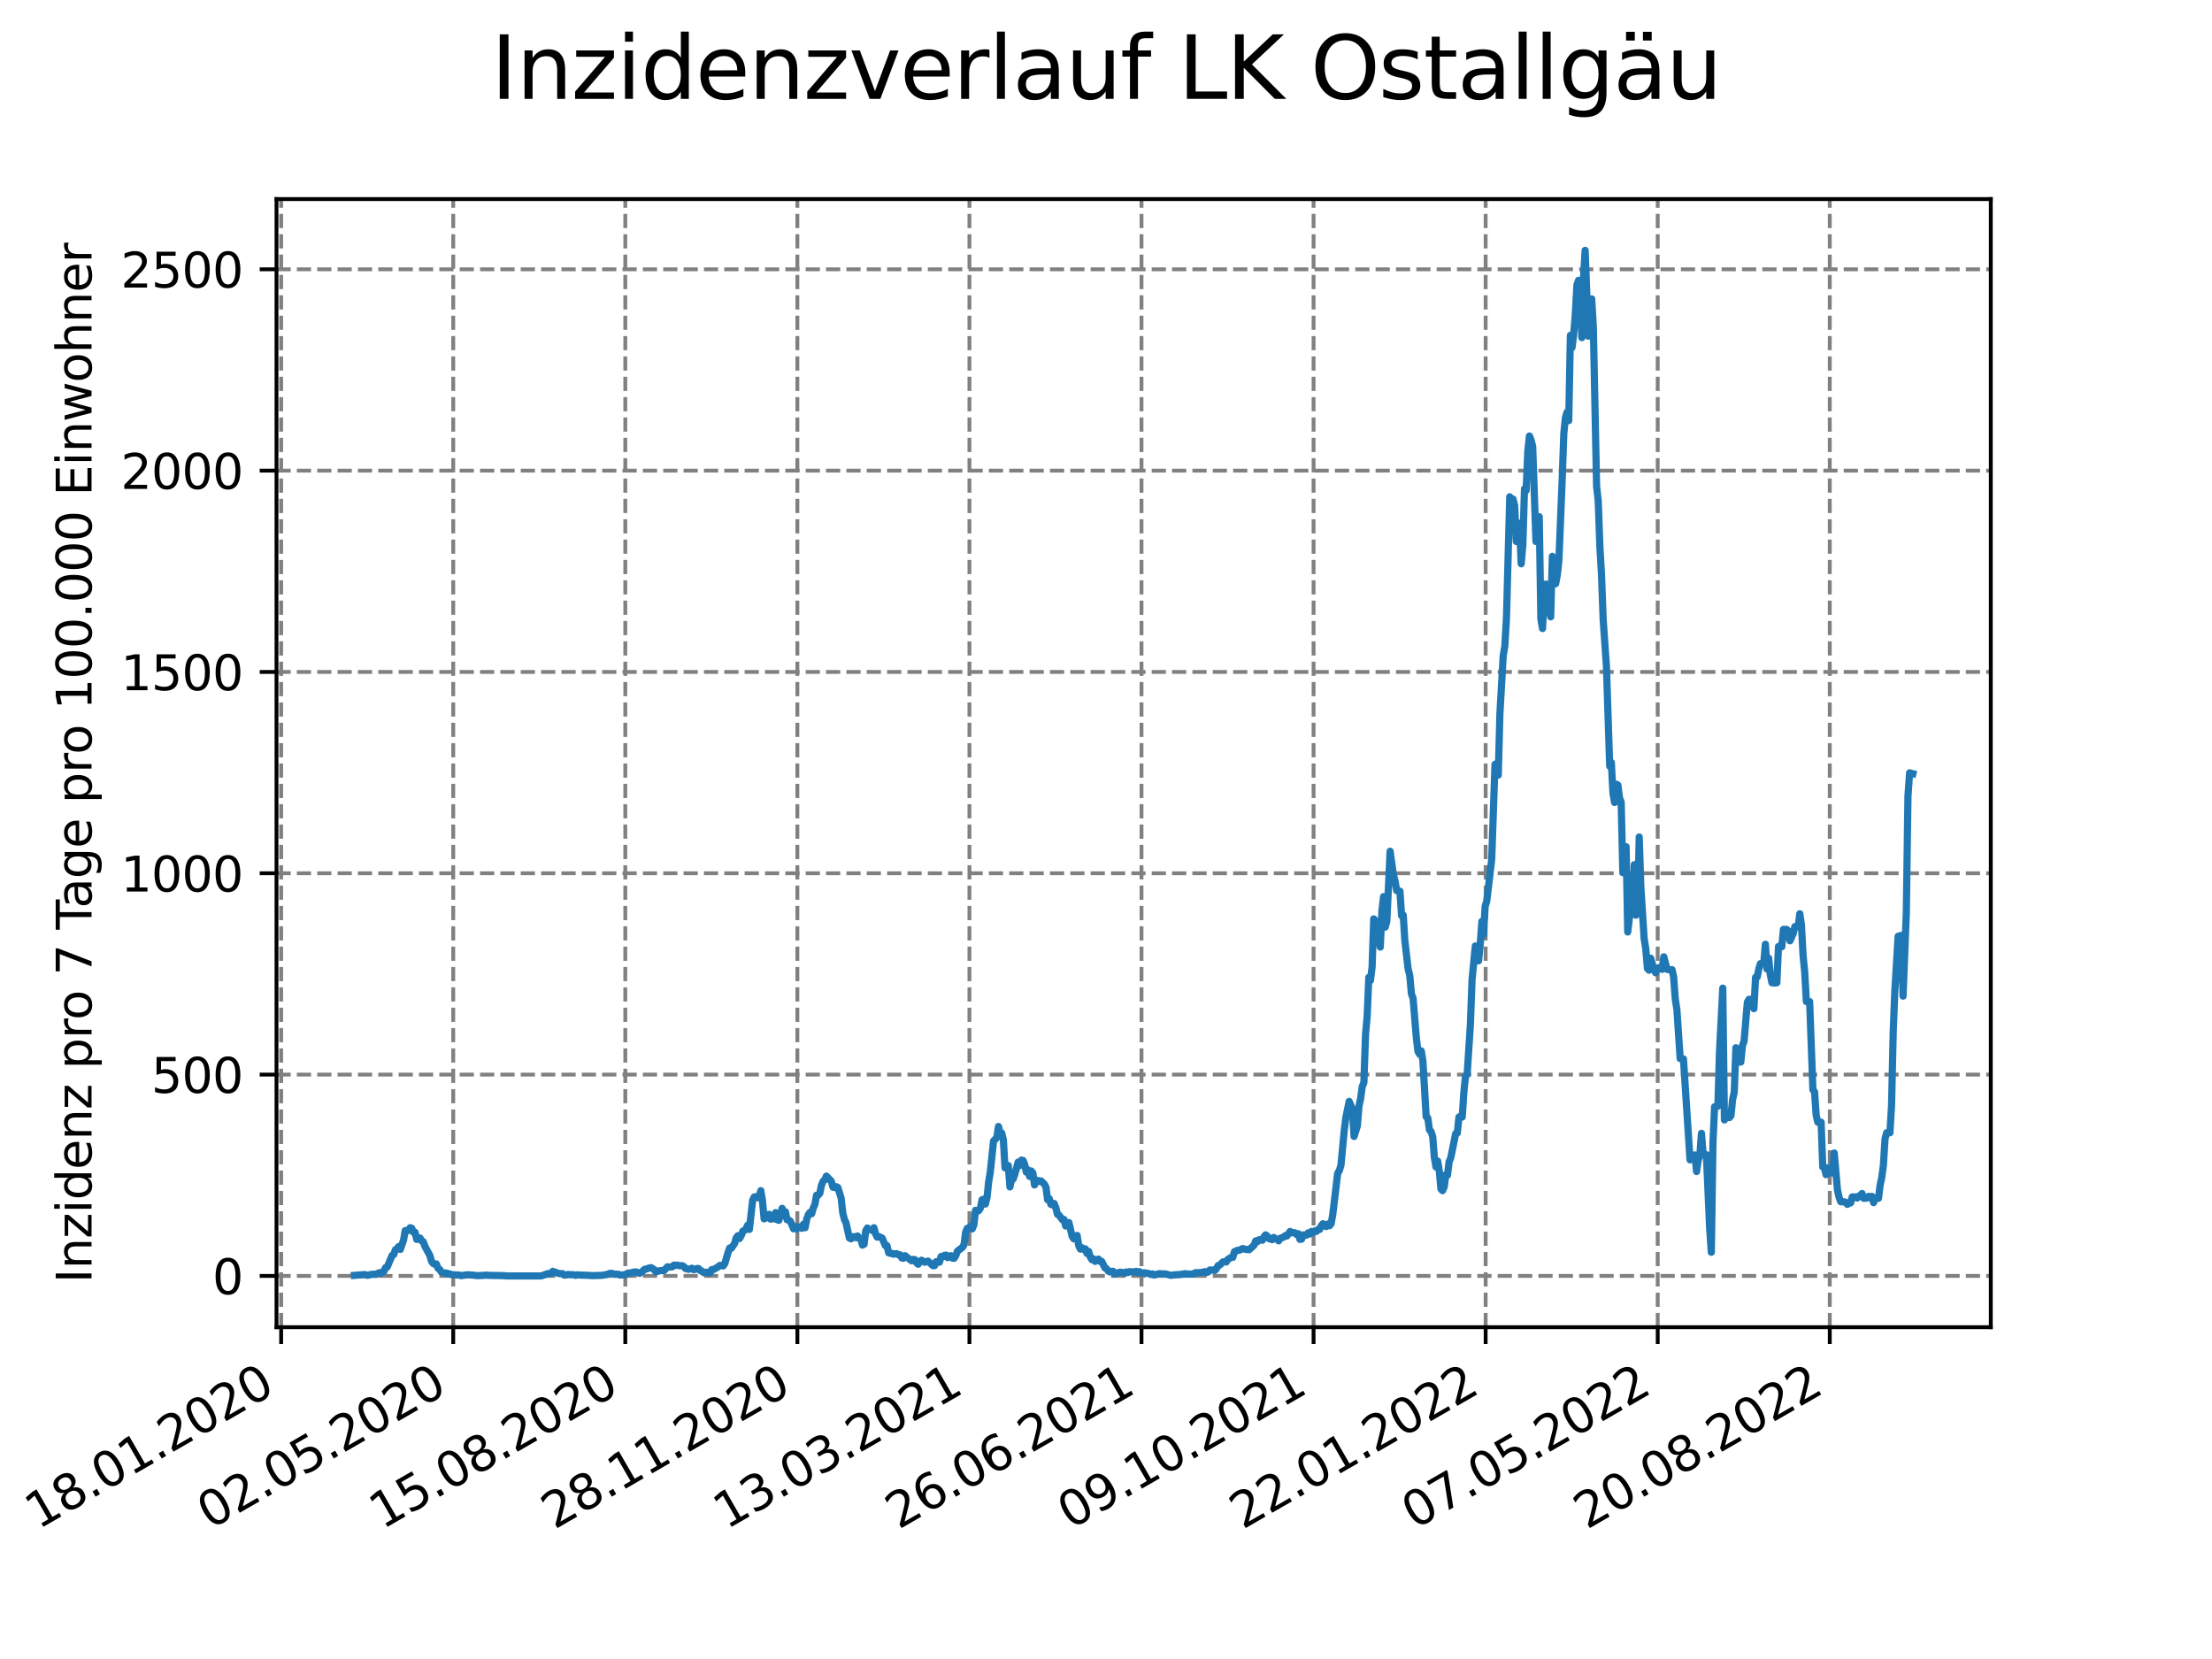 <?xml version="1.0" encoding="utf-8" standalone="no"?>
<!DOCTYPE svg PUBLIC "-//W3C//DTD SVG 1.1//EN"
  "http://www.w3.org/Graphics/SVG/1.1/DTD/svg11.dtd">
<svg xmlns:xlink="http://www.w3.org/1999/xlink" width="460.8pt" height="345.6pt" viewBox="0 0 460.8 345.6" xmlns="http://www.w3.org/2000/svg" version="1.1">
 <defs>
  <style type="text/css">*{stroke-linejoin: round; stroke-linecap: butt}</style>
 </defs>
 <g id="figure_1">
  <g id="patch_1">
   <path d="M 0 345.6 
L 460.8 345.6 
L 460.8 0 
L 0 0 
z
" style="fill: #ffffff"/>
  </g>
  <g id="axes_1">
   <g id="patch_2">
    <path d="M 57.6 276.48 
L 414.72 276.48 
L 414.72 41.472 
L 57.6 41.472 
z
" style="fill: #ffffff"/>
   </g>
   <g id="matplotlib.axis_1">
    <g id="xtick_1">
     <g id="line2d_1">
      <path d="M 58.57 276.48 
L 58.57 41.472 
" clip-path="url(#p68aea7d9c0)" style="fill: none; stroke-dasharray: 2.96,1.28; stroke-dashoffset: 0; stroke: #808080; stroke-width: 0.8"/>
     </g>
     <g id="line2d_2">
      <defs>
       <path id="ma8d4970896" d="M 0 0 
L 0 3.5 
" style="stroke: #000000; stroke-width: 0.8"/>
      </defs>
      <g>
       <use xlink:href="#ma8d4970896" x="58.57" y="276.48" style="stroke: #000000; stroke-width: 0.8"/>
      </g>
     </g>
     <g id="text_1">
      <!-- 18.01.2020 -->
      <g transform="translate(7.945 318.689) rotate(-30) scale(0.1 -0.1)">
       <defs>
        <path id="DejaVuSans-31" d="M 794 531 
L 1825 531 
L 1825 4091 
L 703 3866 
L 703 4441 
L 1819 4666 
L 2450 4666 
L 2450 531 
L 3481 531 
L 3481 0 
L 794 0 
L 794 531 
z
" transform="scale(0.016)"/>
        <path id="DejaVuSans-38" d="M 2034 2216 
Q 1584 2216 1326 1975 
Q 1069 1734 1069 1313 
Q 1069 891 1326 650 
Q 1584 409 2034 409 
Q 2484 409 2743 651 
Q 3003 894 3003 1313 
Q 3003 1734 2745 1975 
Q 2488 2216 2034 2216 
z
M 1403 2484 
Q 997 2584 770 2862 
Q 544 3141 544 3541 
Q 544 4100 942 4425 
Q 1341 4750 2034 4750 
Q 2731 4750 3128 4425 
Q 3525 4100 3525 3541 
Q 3525 3141 3298 2862 
Q 3072 2584 2669 2484 
Q 3125 2378 3379 2068 
Q 3634 1759 3634 1313 
Q 3634 634 3220 271 
Q 2806 -91 2034 -91 
Q 1263 -91 848 271 
Q 434 634 434 1313 
Q 434 1759 690 2068 
Q 947 2378 1403 2484 
z
M 1172 3481 
Q 1172 3119 1398 2916 
Q 1625 2713 2034 2713 
Q 2441 2713 2670 2916 
Q 2900 3119 2900 3481 
Q 2900 3844 2670 4047 
Q 2441 4250 2034 4250 
Q 1625 4250 1398 4047 
Q 1172 3844 1172 3481 
z
" transform="scale(0.016)"/>
        <path id="DejaVuSans-2e" d="M 684 794 
L 1344 794 
L 1344 0 
L 684 0 
L 684 794 
z
" transform="scale(0.016)"/>
        <path id="DejaVuSans-30" d="M 2034 4250 
Q 1547 4250 1301 3770 
Q 1056 3291 1056 2328 
Q 1056 1369 1301 889 
Q 1547 409 2034 409 
Q 2525 409 2770 889 
Q 3016 1369 3016 2328 
Q 3016 3291 2770 3770 
Q 2525 4250 2034 4250 
z
M 2034 4750 
Q 2819 4750 3233 4129 
Q 3647 3509 3647 2328 
Q 3647 1150 3233 529 
Q 2819 -91 2034 -91 
Q 1250 -91 836 529 
Q 422 1150 422 2328 
Q 422 3509 836 4129 
Q 1250 4750 2034 4750 
z
" transform="scale(0.016)"/>
        <path id="DejaVuSans-32" d="M 1228 531 
L 3431 531 
L 3431 0 
L 469 0 
L 469 531 
Q 828 903 1448 1529 
Q 2069 2156 2228 2338 
Q 2531 2678 2651 2914 
Q 2772 3150 2772 3378 
Q 2772 3750 2511 3984 
Q 2250 4219 1831 4219 
Q 1534 4219 1204 4116 
Q 875 4013 500 3803 
L 500 4441 
Q 881 4594 1212 4672 
Q 1544 4750 1819 4750 
Q 2544 4750 2975 4387 
Q 3406 4025 3406 3419 
Q 3406 3131 3298 2873 
Q 3191 2616 2906 2266 
Q 2828 2175 2409 1742 
Q 1991 1309 1228 531 
z
" transform="scale(0.016)"/>
       </defs>
       <use xlink:href="#DejaVuSans-31"/>
       <use xlink:href="#DejaVuSans-38" x="63.623"/>
       <use xlink:href="#DejaVuSans-2e" x="127.246"/>
       <use xlink:href="#DejaVuSans-30" x="159.033"/>
       <use xlink:href="#DejaVuSans-31" x="222.656"/>
       <use xlink:href="#DejaVuSans-2e" x="286.279"/>
       <use xlink:href="#DejaVuSans-32" x="318.066"/>
       <use xlink:href="#DejaVuSans-30" x="381.689"/>
       <use xlink:href="#DejaVuSans-32" x="445.312"/>
       <use xlink:href="#DejaVuSans-30" x="508.936"/>
      </g>
     </g>
    </g>
    <g id="xtick_2">
     <g id="line2d_3">
      <path d="M 94.415 276.48 
L 94.415 41.472 
" clip-path="url(#p68aea7d9c0)" style="fill: none; stroke-dasharray: 2.96,1.28; stroke-dashoffset: 0; stroke: #808080; stroke-width: 0.8"/>
     </g>
     <g id="line2d_4">
      <g>
       <use xlink:href="#ma8d4970896" x="94.415" y="276.48" style="stroke: #000000; stroke-width: 0.8"/>
      </g>
     </g>
     <g id="text_2">
      <!-- 02.05.2020 -->
      <g transform="translate(43.79 318.689) rotate(-30) scale(0.1 -0.1)">
       <defs>
        <path id="DejaVuSans-35" d="M 691 4666 
L 3169 4666 
L 3169 4134 
L 1269 4134 
L 1269 2991 
Q 1406 3038 1543 3061 
Q 1681 3084 1819 3084 
Q 2600 3084 3056 2656 
Q 3513 2228 3513 1497 
Q 3513 744 3044 326 
Q 2575 -91 1722 -91 
Q 1428 -91 1123 -41 
Q 819 9 494 109 
L 494 744 
Q 775 591 1075 516 
Q 1375 441 1709 441 
Q 2250 441 2565 725 
Q 2881 1009 2881 1497 
Q 2881 1984 2565 2268 
Q 2250 2553 1709 2553 
Q 1456 2553 1204 2497 
Q 953 2441 691 2322 
L 691 4666 
z
" transform="scale(0.016)"/>
       </defs>
       <use xlink:href="#DejaVuSans-30"/>
       <use xlink:href="#DejaVuSans-32" x="63.623"/>
       <use xlink:href="#DejaVuSans-2e" x="127.246"/>
       <use xlink:href="#DejaVuSans-30" x="159.033"/>
       <use xlink:href="#DejaVuSans-35" x="222.656"/>
       <use xlink:href="#DejaVuSans-2e" x="286.279"/>
       <use xlink:href="#DejaVuSans-32" x="318.066"/>
       <use xlink:href="#DejaVuSans-30" x="381.689"/>
       <use xlink:href="#DejaVuSans-32" x="445.312"/>
       <use xlink:href="#DejaVuSans-30" x="508.936"/>
      </g>
     </g>
    </g>
    <g id="xtick_3">
     <g id="line2d_5">
      <path d="M 130.26 276.48 
L 130.26 41.472 
" clip-path="url(#p68aea7d9c0)" style="fill: none; stroke-dasharray: 2.96,1.28; stroke-dashoffset: 0; stroke: #808080; stroke-width: 0.8"/>
     </g>
     <g id="line2d_6">
      <g>
       <use xlink:href="#ma8d4970896" x="130.26" y="276.48" style="stroke: #000000; stroke-width: 0.8"/>
      </g>
     </g>
     <g id="text_3">
      <!-- 15.08.2020 -->
      <g transform="translate(79.635 318.689) rotate(-30) scale(0.1 -0.1)">
       <use xlink:href="#DejaVuSans-31"/>
       <use xlink:href="#DejaVuSans-35" x="63.623"/>
       <use xlink:href="#DejaVuSans-2e" x="127.246"/>
       <use xlink:href="#DejaVuSans-30" x="159.033"/>
       <use xlink:href="#DejaVuSans-38" x="222.656"/>
       <use xlink:href="#DejaVuSans-2e" x="286.279"/>
       <use xlink:href="#DejaVuSans-32" x="318.066"/>
       <use xlink:href="#DejaVuSans-30" x="381.689"/>
       <use xlink:href="#DejaVuSans-32" x="445.312"/>
       <use xlink:href="#DejaVuSans-30" x="508.936"/>
      </g>
     </g>
    </g>
    <g id="xtick_4">
     <g id="line2d_7">
      <path d="M 166.106 276.48 
L 166.106 41.472 
" clip-path="url(#p68aea7d9c0)" style="fill: none; stroke-dasharray: 2.96,1.28; stroke-dashoffset: 0; stroke: #808080; stroke-width: 0.8"/>
     </g>
     <g id="line2d_8">
      <g>
       <use xlink:href="#ma8d4970896" x="166.106" y="276.48" style="stroke: #000000; stroke-width: 0.8"/>
      </g>
     </g>
     <g id="text_4">
      <!-- 28.11.2020 -->
      <g transform="translate(115.48 318.689) rotate(-30) scale(0.1 -0.1)">
       <use xlink:href="#DejaVuSans-32"/>
       <use xlink:href="#DejaVuSans-38" x="63.623"/>
       <use xlink:href="#DejaVuSans-2e" x="127.246"/>
       <use xlink:href="#DejaVuSans-31" x="159.033"/>
       <use xlink:href="#DejaVuSans-31" x="222.656"/>
       <use xlink:href="#DejaVuSans-2e" x="286.279"/>
       <use xlink:href="#DejaVuSans-32" x="318.066"/>
       <use xlink:href="#DejaVuSans-30" x="381.689"/>
       <use xlink:href="#DejaVuSans-32" x="445.312"/>
       <use xlink:href="#DejaVuSans-30" x="508.936"/>
      </g>
     </g>
    </g>
    <g id="xtick_5">
     <g id="line2d_9">
      <path d="M 201.951 276.48 
L 201.951 41.472 
" clip-path="url(#p68aea7d9c0)" style="fill: none; stroke-dasharray: 2.96,1.28; stroke-dashoffset: 0; stroke: #808080; stroke-width: 0.8"/>
     </g>
     <g id="line2d_10">
      <g>
       <use xlink:href="#ma8d4970896" x="201.951" y="276.48" style="stroke: #000000; stroke-width: 0.8"/>
      </g>
     </g>
     <g id="text_5">
      <!-- 13.03.2021 -->
      <g transform="translate(151.325 318.689) rotate(-30) scale(0.1 -0.1)">
       <defs>
        <path id="DejaVuSans-33" d="M 2597 2516 
Q 3050 2419 3304 2112 
Q 3559 1806 3559 1356 
Q 3559 666 3084 287 
Q 2609 -91 1734 -91 
Q 1441 -91 1130 -33 
Q 819 25 488 141 
L 488 750 
Q 750 597 1062 519 
Q 1375 441 1716 441 
Q 2309 441 2620 675 
Q 2931 909 2931 1356 
Q 2931 1769 2642 2001 
Q 2353 2234 1838 2234 
L 1294 2234 
L 1294 2753 
L 1863 2753 
Q 2328 2753 2575 2939 
Q 2822 3125 2822 3475 
Q 2822 3834 2567 4026 
Q 2313 4219 1838 4219 
Q 1578 4219 1281 4162 
Q 984 4106 628 3988 
L 628 4550 
Q 988 4650 1302 4700 
Q 1616 4750 1894 4750 
Q 2613 4750 3031 4423 
Q 3450 4097 3450 3541 
Q 3450 3153 3228 2886 
Q 3006 2619 2597 2516 
z
" transform="scale(0.016)"/>
       </defs>
       <use xlink:href="#DejaVuSans-31"/>
       <use xlink:href="#DejaVuSans-33" x="63.623"/>
       <use xlink:href="#DejaVuSans-2e" x="127.246"/>
       <use xlink:href="#DejaVuSans-30" x="159.033"/>
       <use xlink:href="#DejaVuSans-33" x="222.656"/>
       <use xlink:href="#DejaVuSans-2e" x="286.279"/>
       <use xlink:href="#DejaVuSans-32" x="318.066"/>
       <use xlink:href="#DejaVuSans-30" x="381.689"/>
       <use xlink:href="#DejaVuSans-32" x="445.312"/>
       <use xlink:href="#DejaVuSans-31" x="508.936"/>
      </g>
     </g>
    </g>
    <g id="xtick_6">
     <g id="line2d_11">
      <path d="M 237.796 276.48 
L 237.796 41.472 
" clip-path="url(#p68aea7d9c0)" style="fill: none; stroke-dasharray: 2.96,1.28; stroke-dashoffset: 0; stroke: #808080; stroke-width: 0.8"/>
     </g>
     <g id="line2d_12">
      <g>
       <use xlink:href="#ma8d4970896" x="237.796" y="276.48" style="stroke: #000000; stroke-width: 0.8"/>
      </g>
     </g>
     <g id="text_6">
      <!-- 26.06.2021 -->
      <g transform="translate(187.171 318.689) rotate(-30) scale(0.1 -0.1)">
       <defs>
        <path id="DejaVuSans-36" d="M 2113 2584 
Q 1688 2584 1439 2293 
Q 1191 2003 1191 1497 
Q 1191 994 1439 701 
Q 1688 409 2113 409 
Q 2538 409 2786 701 
Q 3034 994 3034 1497 
Q 3034 2003 2786 2293 
Q 2538 2584 2113 2584 
z
M 3366 4563 
L 3366 3988 
Q 3128 4100 2886 4159 
Q 2644 4219 2406 4219 
Q 1781 4219 1451 3797 
Q 1122 3375 1075 2522 
Q 1259 2794 1537 2939 
Q 1816 3084 2150 3084 
Q 2853 3084 3261 2657 
Q 3669 2231 3669 1497 
Q 3669 778 3244 343 
Q 2819 -91 2113 -91 
Q 1303 -91 875 529 
Q 447 1150 447 2328 
Q 447 3434 972 4092 
Q 1497 4750 2381 4750 
Q 2619 4750 2861 4703 
Q 3103 4656 3366 4563 
z
" transform="scale(0.016)"/>
       </defs>
       <use xlink:href="#DejaVuSans-32"/>
       <use xlink:href="#DejaVuSans-36" x="63.623"/>
       <use xlink:href="#DejaVuSans-2e" x="127.246"/>
       <use xlink:href="#DejaVuSans-30" x="159.033"/>
       <use xlink:href="#DejaVuSans-36" x="222.656"/>
       <use xlink:href="#DejaVuSans-2e" x="286.279"/>
       <use xlink:href="#DejaVuSans-32" x="318.066"/>
       <use xlink:href="#DejaVuSans-30" x="381.689"/>
       <use xlink:href="#DejaVuSans-32" x="445.312"/>
       <use xlink:href="#DejaVuSans-31" x="508.936"/>
      </g>
     </g>
    </g>
    <g id="xtick_7">
     <g id="line2d_13">
      <path d="M 273.641 276.48 
L 273.641 41.472 
" clip-path="url(#p68aea7d9c0)" style="fill: none; stroke-dasharray: 2.96,1.28; stroke-dashoffset: 0; stroke: #808080; stroke-width: 0.8"/>
     </g>
     <g id="line2d_14">
      <g>
       <use xlink:href="#ma8d4970896" x="273.641" y="276.48" style="stroke: #000000; stroke-width: 0.8"/>
      </g>
     </g>
     <g id="text_7">
      <!-- 09.10.2021 -->
      <g transform="translate(223.016 318.689) rotate(-30) scale(0.1 -0.1)">
       <defs>
        <path id="DejaVuSans-39" d="M 703 97 
L 703 672 
Q 941 559 1184 500 
Q 1428 441 1663 441 
Q 2288 441 2617 861 
Q 2947 1281 2994 2138 
Q 2813 1869 2534 1725 
Q 2256 1581 1919 1581 
Q 1219 1581 811 2004 
Q 403 2428 403 3163 
Q 403 3881 828 4315 
Q 1253 4750 1959 4750 
Q 2769 4750 3195 4129 
Q 3622 3509 3622 2328 
Q 3622 1225 3098 567 
Q 2575 -91 1691 -91 
Q 1453 -91 1209 -44 
Q 966 3 703 97 
z
M 1959 2075 
Q 2384 2075 2632 2365 
Q 2881 2656 2881 3163 
Q 2881 3666 2632 3958 
Q 2384 4250 1959 4250 
Q 1534 4250 1286 3958 
Q 1038 3666 1038 3163 
Q 1038 2656 1286 2365 
Q 1534 2075 1959 2075 
z
" transform="scale(0.016)"/>
       </defs>
       <use xlink:href="#DejaVuSans-30"/>
       <use xlink:href="#DejaVuSans-39" x="63.623"/>
       <use xlink:href="#DejaVuSans-2e" x="127.246"/>
       <use xlink:href="#DejaVuSans-31" x="159.033"/>
       <use xlink:href="#DejaVuSans-30" x="222.656"/>
       <use xlink:href="#DejaVuSans-2e" x="286.279"/>
       <use xlink:href="#DejaVuSans-32" x="318.066"/>
       <use xlink:href="#DejaVuSans-30" x="381.689"/>
       <use xlink:href="#DejaVuSans-32" x="445.312"/>
       <use xlink:href="#DejaVuSans-31" x="508.936"/>
      </g>
     </g>
    </g>
    <g id="xtick_8">
     <g id="line2d_15">
      <path d="M 309.486 276.48 
L 309.486 41.472 
" clip-path="url(#p68aea7d9c0)" style="fill: none; stroke-dasharray: 2.96,1.28; stroke-dashoffset: 0; stroke: #808080; stroke-width: 0.8"/>
     </g>
     <g id="line2d_16">
      <g>
       <use xlink:href="#ma8d4970896" x="309.486" y="276.48" style="stroke: #000000; stroke-width: 0.8"/>
      </g>
     </g>
     <g id="text_8">
      <!-- 22.01.2022 -->
      <g transform="translate(258.861 318.689) rotate(-30) scale(0.1 -0.1)">
       <use xlink:href="#DejaVuSans-32"/>
       <use xlink:href="#DejaVuSans-32" x="63.623"/>
       <use xlink:href="#DejaVuSans-2e" x="127.246"/>
       <use xlink:href="#DejaVuSans-30" x="159.033"/>
       <use xlink:href="#DejaVuSans-31" x="222.656"/>
       <use xlink:href="#DejaVuSans-2e" x="286.279"/>
       <use xlink:href="#DejaVuSans-32" x="318.066"/>
       <use xlink:href="#DejaVuSans-30" x="381.689"/>
       <use xlink:href="#DejaVuSans-32" x="445.312"/>
       <use xlink:href="#DejaVuSans-32" x="508.936"/>
      </g>
     </g>
    </g>
    <g id="xtick_9">
     <g id="line2d_17">
      <path d="M 345.331 276.48 
L 345.331 41.472 
" clip-path="url(#p68aea7d9c0)" style="fill: none; stroke-dasharray: 2.96,1.28; stroke-dashoffset: 0; stroke: #808080; stroke-width: 0.8"/>
     </g>
     <g id="line2d_18">
      <g>
       <use xlink:href="#ma8d4970896" x="345.331" y="276.48" style="stroke: #000000; stroke-width: 0.8"/>
      </g>
     </g>
     <g id="text_9">
      <!-- 07.05.2022 -->
      <g transform="translate(294.706 318.689) rotate(-30) scale(0.1 -0.1)">
       <defs>
        <path id="DejaVuSans-37" d="M 525 4666 
L 3525 4666 
L 3525 4397 
L 1831 0 
L 1172 0 
L 2766 4134 
L 525 4134 
L 525 4666 
z
" transform="scale(0.016)"/>
       </defs>
       <use xlink:href="#DejaVuSans-30"/>
       <use xlink:href="#DejaVuSans-37" x="63.623"/>
       <use xlink:href="#DejaVuSans-2e" x="127.246"/>
       <use xlink:href="#DejaVuSans-30" x="159.033"/>
       <use xlink:href="#DejaVuSans-35" x="222.656"/>
       <use xlink:href="#DejaVuSans-2e" x="286.279"/>
       <use xlink:href="#DejaVuSans-32" x="318.066"/>
       <use xlink:href="#DejaVuSans-30" x="381.689"/>
       <use xlink:href="#DejaVuSans-32" x="445.312"/>
       <use xlink:href="#DejaVuSans-32" x="508.936"/>
      </g>
     </g>
    </g>
    <g id="xtick_10">
     <g id="line2d_19">
      <path d="M 381.176 276.48 
L 381.176 41.472 
" clip-path="url(#p68aea7d9c0)" style="fill: none; stroke-dasharray: 2.96,1.28; stroke-dashoffset: 0; stroke: #808080; stroke-width: 0.8"/>
     </g>
     <g id="line2d_20">
      <g>
       <use xlink:href="#ma8d4970896" x="381.176" y="276.48" style="stroke: #000000; stroke-width: 0.8"/>
      </g>
     </g>
     <g id="text_10">
      <!-- 20.08.2022 -->
      <g transform="translate(330.551 318.689) rotate(-30) scale(0.1 -0.1)">
       <use xlink:href="#DejaVuSans-32"/>
       <use xlink:href="#DejaVuSans-30" x="63.623"/>
       <use xlink:href="#DejaVuSans-2e" x="127.246"/>
       <use xlink:href="#DejaVuSans-30" x="159.033"/>
       <use xlink:href="#DejaVuSans-38" x="222.656"/>
       <use xlink:href="#DejaVuSans-2e" x="286.279"/>
       <use xlink:href="#DejaVuSans-32" x="318.066"/>
       <use xlink:href="#DejaVuSans-30" x="381.689"/>
       <use xlink:href="#DejaVuSans-32" x="445.312"/>
       <use xlink:href="#DejaVuSans-32" x="508.936"/>
      </g>
     </g>
    </g>
   </g>
   <g id="matplotlib.axis_2">
    <g id="ytick_1">
     <g id="line2d_21">
      <path d="M 57.6 265.798 
L 414.72 265.798 
" clip-path="url(#p68aea7d9c0)" style="fill: none; stroke-dasharray: 2.96,1.28; stroke-dashoffset: 0; stroke: #808080; stroke-width: 0.8"/>
     </g>
     <g id="line2d_22">
      <defs>
       <path id="m8e9280a514" d="M 0 0 
L -3.5 0 
" style="stroke: #000000; stroke-width: 0.8"/>
      </defs>
      <g>
       <use xlink:href="#m8e9280a514" x="57.6" y="265.798" style="stroke: #000000; stroke-width: 0.8"/>
      </g>
     </g>
     <g id="text_11">
      <!-- 0 -->
      <g transform="translate(44.237 269.597) scale(0.1 -0.1)">
       <use xlink:href="#DejaVuSans-30"/>
      </g>
     </g>
    </g>
    <g id="ytick_2">
     <g id="line2d_23">
      <path d="M 57.6 223.859 
L 414.72 223.859 
" clip-path="url(#p68aea7d9c0)" style="fill: none; stroke-dasharray: 2.96,1.28; stroke-dashoffset: 0; stroke: #808080; stroke-width: 0.8"/>
     </g>
     <g id="line2d_24">
      <g>
       <use xlink:href="#m8e9280a514" x="57.6" y="223.859" style="stroke: #000000; stroke-width: 0.8"/>
      </g>
     </g>
     <g id="text_12">
      <!-- 500 -->
      <g transform="translate(31.512 227.658) scale(0.1 -0.1)">
       <use xlink:href="#DejaVuSans-35"/>
       <use xlink:href="#DejaVuSans-30" x="63.623"/>
       <use xlink:href="#DejaVuSans-30" x="127.246"/>
      </g>
     </g>
    </g>
    <g id="ytick_3">
     <g id="line2d_25">
      <path d="M 57.6 181.92 
L 414.72 181.92 
" clip-path="url(#p68aea7d9c0)" style="fill: none; stroke-dasharray: 2.96,1.28; stroke-dashoffset: 0; stroke: #808080; stroke-width: 0.8"/>
     </g>
     <g id="line2d_26">
      <g>
       <use xlink:href="#m8e9280a514" x="57.6" y="181.92" style="stroke: #000000; stroke-width: 0.8"/>
      </g>
     </g>
     <g id="text_13">
      <!-- 1000 -->
      <g transform="translate(25.15 185.719) scale(0.1 -0.1)">
       <use xlink:href="#DejaVuSans-31"/>
       <use xlink:href="#DejaVuSans-30" x="63.623"/>
       <use xlink:href="#DejaVuSans-30" x="127.246"/>
       <use xlink:href="#DejaVuSans-30" x="190.869"/>
      </g>
     </g>
    </g>
    <g id="ytick_4">
     <g id="line2d_27">
      <path d="M 57.6 139.98 
L 414.72 139.98 
" clip-path="url(#p68aea7d9c0)" style="fill: none; stroke-dasharray: 2.96,1.28; stroke-dashoffset: 0; stroke: #808080; stroke-width: 0.8"/>
     </g>
     <g id="line2d_28">
      <g>
       <use xlink:href="#m8e9280a514" x="57.6" y="139.98" style="stroke: #000000; stroke-width: 0.8"/>
      </g>
     </g>
     <g id="text_14">
      <!-- 1500 -->
      <g transform="translate(25.15 143.78) scale(0.1 -0.1)">
       <use xlink:href="#DejaVuSans-31"/>
       <use xlink:href="#DejaVuSans-35" x="63.623"/>
       <use xlink:href="#DejaVuSans-30" x="127.246"/>
       <use xlink:href="#DejaVuSans-30" x="190.869"/>
      </g>
     </g>
    </g>
    <g id="ytick_5">
     <g id="line2d_29">
      <path d="M 57.6 98.041 
L 414.72 98.041 
" clip-path="url(#p68aea7d9c0)" style="fill: none; stroke-dasharray: 2.96,1.28; stroke-dashoffset: 0; stroke: #808080; stroke-width: 0.8"/>
     </g>
     <g id="line2d_30">
      <g>
       <use xlink:href="#m8e9280a514" x="57.6" y="98.041" style="stroke: #000000; stroke-width: 0.8"/>
      </g>
     </g>
     <g id="text_15">
      <!-- 2000 -->
      <g transform="translate(25.15 101.84) scale(0.1 -0.1)">
       <use xlink:href="#DejaVuSans-32"/>
       <use xlink:href="#DejaVuSans-30" x="63.623"/>
       <use xlink:href="#DejaVuSans-30" x="127.246"/>
       <use xlink:href="#DejaVuSans-30" x="190.869"/>
      </g>
     </g>
    </g>
    <g id="ytick_6">
     <g id="line2d_31">
      <path d="M 57.6 56.102 
L 414.72 56.102 
" clip-path="url(#p68aea7d9c0)" style="fill: none; stroke-dasharray: 2.96,1.28; stroke-dashoffset: 0; stroke: #808080; stroke-width: 0.8"/>
     </g>
     <g id="line2d_32">
      <g>
       <use xlink:href="#m8e9280a514" x="57.6" y="56.102" style="stroke: #000000; stroke-width: 0.8"/>
      </g>
     </g>
     <g id="text_16">
      <!-- 2500 -->
      <g transform="translate(25.15 59.901) scale(0.1 -0.1)">
       <use xlink:href="#DejaVuSans-32"/>
       <use xlink:href="#DejaVuSans-35" x="63.623"/>
       <use xlink:href="#DejaVuSans-30" x="127.246"/>
       <use xlink:href="#DejaVuSans-30" x="190.869"/>
      </g>
     </g>
    </g>
    <g id="text_17">
     <!-- Inzidenz pro 7 Tage pro 100.000 Einwohner -->
     <g transform="translate(19.07 267.301) rotate(-90) scale(0.1 -0.1)">
      <defs>
       <path id="DejaVuSans-49" d="M 628 4666 
L 1259 4666 
L 1259 0 
L 628 0 
L 628 4666 
z
" transform="scale(0.016)"/>
       <path id="DejaVuSans-6e" d="M 3513 2113 
L 3513 0 
L 2938 0 
L 2938 2094 
Q 2938 2591 2744 2837 
Q 2550 3084 2163 3084 
Q 1697 3084 1428 2787 
Q 1159 2491 1159 1978 
L 1159 0 
L 581 0 
L 581 3500 
L 1159 3500 
L 1159 2956 
Q 1366 3272 1645 3428 
Q 1925 3584 2291 3584 
Q 2894 3584 3203 3211 
Q 3513 2838 3513 2113 
z
" transform="scale(0.016)"/>
       <path id="DejaVuSans-7a" d="M 353 3500 
L 3084 3500 
L 3084 2975 
L 922 459 
L 3084 459 
L 3084 0 
L 275 0 
L 275 525 
L 2438 3041 
L 353 3041 
L 353 3500 
z
" transform="scale(0.016)"/>
       <path id="DejaVuSans-69" d="M 603 3500 
L 1178 3500 
L 1178 0 
L 603 0 
L 603 3500 
z
M 603 4863 
L 1178 4863 
L 1178 4134 
L 603 4134 
L 603 4863 
z
" transform="scale(0.016)"/>
       <path id="DejaVuSans-64" d="M 2906 2969 
L 2906 4863 
L 3481 4863 
L 3481 0 
L 2906 0 
L 2906 525 
Q 2725 213 2448 61 
Q 2172 -91 1784 -91 
Q 1150 -91 751 415 
Q 353 922 353 1747 
Q 353 2572 751 3078 
Q 1150 3584 1784 3584 
Q 2172 3584 2448 3432 
Q 2725 3281 2906 2969 
z
M 947 1747 
Q 947 1113 1208 752 
Q 1469 391 1925 391 
Q 2381 391 2643 752 
Q 2906 1113 2906 1747 
Q 2906 2381 2643 2742 
Q 2381 3103 1925 3103 
Q 1469 3103 1208 2742 
Q 947 2381 947 1747 
z
" transform="scale(0.016)"/>
       <path id="DejaVuSans-65" d="M 3597 1894 
L 3597 1613 
L 953 1613 
Q 991 1019 1311 708 
Q 1631 397 2203 397 
Q 2534 397 2845 478 
Q 3156 559 3463 722 
L 3463 178 
Q 3153 47 2828 -22 
Q 2503 -91 2169 -91 
Q 1331 -91 842 396 
Q 353 884 353 1716 
Q 353 2575 817 3079 
Q 1281 3584 2069 3584 
Q 2775 3584 3186 3129 
Q 3597 2675 3597 1894 
z
M 3022 2063 
Q 3016 2534 2758 2815 
Q 2500 3097 2075 3097 
Q 1594 3097 1305 2825 
Q 1016 2553 972 2059 
L 3022 2063 
z
" transform="scale(0.016)"/>
       <path id="DejaVuSans-20" transform="scale(0.016)"/>
       <path id="DejaVuSans-70" d="M 1159 525 
L 1159 -1331 
L 581 -1331 
L 581 3500 
L 1159 3500 
L 1159 2969 
Q 1341 3281 1617 3432 
Q 1894 3584 2278 3584 
Q 2916 3584 3314 3078 
Q 3713 2572 3713 1747 
Q 3713 922 3314 415 
Q 2916 -91 2278 -91 
Q 1894 -91 1617 61 
Q 1341 213 1159 525 
z
M 3116 1747 
Q 3116 2381 2855 2742 
Q 2594 3103 2138 3103 
Q 1681 3103 1420 2742 
Q 1159 2381 1159 1747 
Q 1159 1113 1420 752 
Q 1681 391 2138 391 
Q 2594 391 2855 752 
Q 3116 1113 3116 1747 
z
" transform="scale(0.016)"/>
       <path id="DejaVuSans-72" d="M 2631 2963 
Q 2534 3019 2420 3045 
Q 2306 3072 2169 3072 
Q 1681 3072 1420 2755 
Q 1159 2438 1159 1844 
L 1159 0 
L 581 0 
L 581 3500 
L 1159 3500 
L 1159 2956 
Q 1341 3275 1631 3429 
Q 1922 3584 2338 3584 
Q 2397 3584 2469 3576 
Q 2541 3569 2628 3553 
L 2631 2963 
z
" transform="scale(0.016)"/>
       <path id="DejaVuSans-6f" d="M 1959 3097 
Q 1497 3097 1228 2736 
Q 959 2375 959 1747 
Q 959 1119 1226 758 
Q 1494 397 1959 397 
Q 2419 397 2687 759 
Q 2956 1122 2956 1747 
Q 2956 2369 2687 2733 
Q 2419 3097 1959 3097 
z
M 1959 3584 
Q 2709 3584 3137 3096 
Q 3566 2609 3566 1747 
Q 3566 888 3137 398 
Q 2709 -91 1959 -91 
Q 1206 -91 779 398 
Q 353 888 353 1747 
Q 353 2609 779 3096 
Q 1206 3584 1959 3584 
z
" transform="scale(0.016)"/>
       <path id="DejaVuSans-54" d="M -19 4666 
L 3928 4666 
L 3928 4134 
L 2272 4134 
L 2272 0 
L 1638 0 
L 1638 4134 
L -19 4134 
L -19 4666 
z
" transform="scale(0.016)"/>
       <path id="DejaVuSans-61" d="M 2194 1759 
Q 1497 1759 1228 1600 
Q 959 1441 959 1056 
Q 959 750 1161 570 
Q 1363 391 1709 391 
Q 2188 391 2477 730 
Q 2766 1069 2766 1631 
L 2766 1759 
L 2194 1759 
z
M 3341 1997 
L 3341 0 
L 2766 0 
L 2766 531 
Q 2569 213 2275 61 
Q 1981 -91 1556 -91 
Q 1019 -91 701 211 
Q 384 513 384 1019 
Q 384 1609 779 1909 
Q 1175 2209 1959 2209 
L 2766 2209 
L 2766 2266 
Q 2766 2663 2505 2880 
Q 2244 3097 1772 3097 
Q 1472 3097 1187 3025 
Q 903 2953 641 2809 
L 641 3341 
Q 956 3463 1253 3523 
Q 1550 3584 1831 3584 
Q 2591 3584 2966 3190 
Q 3341 2797 3341 1997 
z
" transform="scale(0.016)"/>
       <path id="DejaVuSans-67" d="M 2906 1791 
Q 2906 2416 2648 2759 
Q 2391 3103 1925 3103 
Q 1463 3103 1205 2759 
Q 947 2416 947 1791 
Q 947 1169 1205 825 
Q 1463 481 1925 481 
Q 2391 481 2648 825 
Q 2906 1169 2906 1791 
z
M 3481 434 
Q 3481 -459 3084 -895 
Q 2688 -1331 1869 -1331 
Q 1566 -1331 1297 -1286 
Q 1028 -1241 775 -1147 
L 775 -588 
Q 1028 -725 1275 -790 
Q 1522 -856 1778 -856 
Q 2344 -856 2625 -561 
Q 2906 -266 2906 331 
L 2906 616 
Q 2728 306 2450 153 
Q 2172 0 1784 0 
Q 1141 0 747 490 
Q 353 981 353 1791 
Q 353 2603 747 3093 
Q 1141 3584 1784 3584 
Q 2172 3584 2450 3431 
Q 2728 3278 2906 2969 
L 2906 3500 
L 3481 3500 
L 3481 434 
z
" transform="scale(0.016)"/>
       <path id="DejaVuSans-45" d="M 628 4666 
L 3578 4666 
L 3578 4134 
L 1259 4134 
L 1259 2753 
L 3481 2753 
L 3481 2222 
L 1259 2222 
L 1259 531 
L 3634 531 
L 3634 0 
L 628 0 
L 628 4666 
z
" transform="scale(0.016)"/>
       <path id="DejaVuSans-77" d="M 269 3500 
L 844 3500 
L 1563 769 
L 2278 3500 
L 2956 3500 
L 3675 769 
L 4391 3500 
L 4966 3500 
L 4050 0 
L 3372 0 
L 2619 2869 
L 1863 0 
L 1184 0 
L 269 3500 
z
" transform="scale(0.016)"/>
       <path id="DejaVuSans-68" d="M 3513 2113 
L 3513 0 
L 2938 0 
L 2938 2094 
Q 2938 2591 2744 2837 
Q 2550 3084 2163 3084 
Q 1697 3084 1428 2787 
Q 1159 2491 1159 1978 
L 1159 0 
L 581 0 
L 581 4863 
L 1159 4863 
L 1159 2956 
Q 1366 3272 1645 3428 
Q 1925 3584 2291 3584 
Q 2894 3584 3203 3211 
Q 3513 2838 3513 2113 
z
" transform="scale(0.016)"/>
      </defs>
      <use xlink:href="#DejaVuSans-49"/>
      <use xlink:href="#DejaVuSans-6e" x="29.492"/>
      <use xlink:href="#DejaVuSans-7a" x="92.871"/>
      <use xlink:href="#DejaVuSans-69" x="145.361"/>
      <use xlink:href="#DejaVuSans-64" x="173.145"/>
      <use xlink:href="#DejaVuSans-65" x="236.621"/>
      <use xlink:href="#DejaVuSans-6e" x="298.145"/>
      <use xlink:href="#DejaVuSans-7a" x="361.523"/>
      <use xlink:href="#DejaVuSans-20" x="414.014"/>
      <use xlink:href="#DejaVuSans-70" x="445.801"/>
      <use xlink:href="#DejaVuSans-72" x="509.277"/>
      <use xlink:href="#DejaVuSans-6f" x="548.141"/>
      <use xlink:href="#DejaVuSans-20" x="609.322"/>
      <use xlink:href="#DejaVuSans-37" x="641.109"/>
      <use xlink:href="#DejaVuSans-20" x="704.732"/>
      <use xlink:href="#DejaVuSans-54" x="736.52"/>
      <use xlink:href="#DejaVuSans-61" x="781.104"/>
      <use xlink:href="#DejaVuSans-67" x="842.383"/>
      <use xlink:href="#DejaVuSans-65" x="905.859"/>
      <use xlink:href="#DejaVuSans-20" x="967.383"/>
      <use xlink:href="#DejaVuSans-70" x="999.17"/>
      <use xlink:href="#DejaVuSans-72" x="1062.646"/>
      <use xlink:href="#DejaVuSans-6f" x="1101.51"/>
      <use xlink:href="#DejaVuSans-20" x="1162.691"/>
      <use xlink:href="#DejaVuSans-31" x="1194.479"/>
      <use xlink:href="#DejaVuSans-30" x="1258.102"/>
      <use xlink:href="#DejaVuSans-30" x="1321.725"/>
      <use xlink:href="#DejaVuSans-2e" x="1385.348"/>
      <use xlink:href="#DejaVuSans-30" x="1417.135"/>
      <use xlink:href="#DejaVuSans-30" x="1480.758"/>
      <use xlink:href="#DejaVuSans-30" x="1544.381"/>
      <use xlink:href="#DejaVuSans-20" x="1608.004"/>
      <use xlink:href="#DejaVuSans-45" x="1639.791"/>
      <use xlink:href="#DejaVuSans-69" x="1702.975"/>
      <use xlink:href="#DejaVuSans-6e" x="1730.758"/>
      <use xlink:href="#DejaVuSans-77" x="1794.137"/>
      <use xlink:href="#DejaVuSans-6f" x="1875.924"/>
      <use xlink:href="#DejaVuSans-68" x="1937.105"/>
      <use xlink:href="#DejaVuSans-6e" x="2000.484"/>
      <use xlink:href="#DejaVuSans-65" x="2063.863"/>
      <use xlink:href="#DejaVuSans-72" x="2125.387"/>
     </g>
    </g>
   </g>
   <g id="line2d_33">
    <path d="M 73.833 265.679 
L 74.515 265.62 
L 75.54 265.56 
L 75.881 265.501 
L 76.564 265.679 
L 77.247 265.501 
L 77.929 265.441 
L 78.271 265.501 
L 78.953 265.144 
L 79.295 265.263 
L 79.636 264.966 
L 79.978 264.847 
L 80.319 264.075 
L 80.66 263.956 
L 81.685 261.52 
L 82.026 261.342 
L 82.367 260.332 
L 82.709 260.154 
L 83.05 259.678 
L 83.391 260.273 
L 84.074 258.312 
L 84.416 256.351 
L 84.757 256.47 
L 85.098 256.233 
L 85.44 255.757 
L 85.781 255.876 
L 86.122 256.708 
L 86.464 256.708 
L 86.805 258.193 
L 87.488 257.896 
L 87.829 258.49 
L 88.171 258.668 
L 88.512 259.619 
L 89.536 261.52 
L 89.878 262.708 
L 90.219 263.184 
L 90.56 263.362 
L 90.902 263.303 
L 91.243 264.194 
L 91.585 264.431 
L 91.926 264.966 
L 92.267 265.144 
L 92.95 265.204 
L 93.633 265.382 
L 94.316 265.56 
L 95.681 265.62 
L 96.023 265.738 
L 97.388 265.56 
L 98.412 265.62 
L 99.436 265.738 
L 100.802 265.679 
L 101.143 265.62 
L 101.826 265.679 
L 104.899 265.738 
L 105.581 265.798 
L 112.75 265.798 
L 114.116 265.323 
L 114.799 265.263 
L 115.14 264.847 
L 116.506 265.323 
L 117.188 265.323 
L 117.53 265.62 
L 117.871 265.62 
L 118.212 265.501 
L 119.578 265.56 
L 119.919 265.679 
L 120.261 265.56 
L 120.943 265.62 
L 122.65 265.679 
L 123.333 265.738 
L 125.381 265.679 
L 126.406 265.501 
L 127.088 265.263 
L 127.43 265.263 
L 128.113 265.441 
L 128.795 265.441 
L 129.137 265.62 
L 130.161 265.56 
L 130.844 265.204 
L 131.526 265.144 
L 132.209 264.966 
L 132.55 264.966 
L 133.233 265.263 
L 133.916 264.788 
L 134.257 264.431 
L 134.599 264.372 
L 135.282 264.134 
L 135.623 264.075 
L 136.306 264.491 
L 136.647 264.966 
L 137.33 264.728 
L 138.013 264.669 
L 138.354 264.669 
L 139.037 263.897 
L 139.378 263.956 
L 140.061 263.897 
L 140.402 263.54 
L 140.744 263.6 
L 141.085 263.54 
L 141.426 263.659 
L 142.109 263.659 
L 142.451 263.837 
L 142.792 264.253 
L 143.475 264.431 
L 144.157 264.194 
L 144.499 264.491 
L 144.84 264.431 
L 145.182 264.253 
L 145.523 264.253 
L 145.864 264.669 
L 146.206 264.788 
L 146.547 265.085 
L 147.23 265.025 
L 147.571 265.204 
L 147.913 265.144 
L 148.254 264.491 
L 148.595 264.491 
L 149.62 263.897 
L 149.961 263.6 
L 150.644 263.718 
L 150.985 263.243 
L 151.668 260.926 
L 152.009 259.975 
L 152.351 260.035 
L 153.033 259.025 
L 153.375 257.837 
L 153.716 257.421 
L 154.058 258.015 
L 154.399 257.421 
L 154.74 256.47 
L 155.082 256.351 
L 155.423 255.936 
L 155.764 255.223 
L 156.106 256.114 
L 156.789 250.054 
L 157.13 249.341 
L 157.471 249.281 
L 157.813 249.519 
L 158.154 249.222 
L 158.496 248.034 
L 158.837 250.173 
L 159.178 253.916 
L 159.52 253.737 
L 159.861 253.084 
L 160.202 252.965 
L 160.544 253.975 
L 160.885 253.856 
L 161.227 253.916 
L 161.568 252.608 
L 161.909 254.094 
L 162.251 254.213 
L 162.934 251.717 
L 163.275 253.262 
L 163.616 252.43 
L 163.958 254.094 
L 164.299 254.153 
L 164.64 254.391 
L 165.323 255.995 
L 165.665 255.52 
L 166.006 255.995 
L 166.347 255.579 
L 166.689 255.638 
L 167.03 255.876 
L 167.371 255.044 
L 167.713 255.757 
L 168.054 253.975 
L 168.396 253.024 
L 168.737 252.549 
L 169.078 252.846 
L 169.42 251.658 
L 169.761 250.886 
L 170.103 248.984 
L 170.444 248.984 
L 170.785 248.568 
L 171.127 246.905 
L 171.468 246.073 
L 171.809 245.776 
L 172.151 245.004 
L 172.834 245.717 
L 173.175 246.073 
L 173.516 247.321 
L 173.858 247.38 
L 174.199 247.202 
L 174.54 247.38 
L 175.223 249.578 
L 175.565 252.668 
L 175.906 254.034 
L 176.247 254.747 
L 176.93 257.896 
L 177.272 258.074 
L 177.613 257.658 
L 177.954 257.599 
L 178.296 257.837 
L 178.637 257.48 
L 178.978 257.956 
L 179.32 258.074 
L 179.661 259.381 
L 180.003 259.203 
L 180.344 256.411 
L 180.685 255.817 
L 181.027 256.114 
L 181.368 256.173 
L 181.71 256.351 
L 182.051 255.757 
L 182.392 257.005 
L 182.734 257.718 
L 183.075 257.599 
L 183.758 257.896 
L 184.441 259.5 
L 184.782 259.5 
L 185.123 260.985 
L 185.465 261.104 
L 185.806 261.104 
L 186.147 261.283 
L 186.489 261.164 
L 186.83 261.164 
L 187.172 261.401 
L 187.513 261.401 
L 187.854 262.055 
L 188.196 262.114 
L 188.537 261.58 
L 189.903 262.649 
L 190.244 262.352 
L 190.585 262.411 
L 190.927 263.065 
L 191.268 263.362 
L 191.61 262.768 
L 191.951 262.53 
L 192.634 262.946 
L 193.317 262.708 
L 194.341 263.659 
L 194.682 263.659 
L 195.023 262.827 
L 195.365 262.946 
L 195.706 262.946 
L 196.048 261.758 
L 196.389 261.817 
L 196.73 261.52 
L 197.072 261.461 
L 197.413 261.995 
L 197.754 261.698 
L 198.096 261.58 
L 198.437 262.114 
L 198.779 262.114 
L 199.12 261.52 
L 199.461 260.629 
L 200.486 259.857 
L 200.827 259.263 
L 201.168 256.648 
L 201.51 255.876 
L 201.851 255.817 
L 202.192 255.46 
L 202.534 255.995 
L 202.875 255.163 
L 203.217 252.133 
L 203.558 252.311 
L 203.899 252.193 
L 204.241 251.658 
L 204.582 249.935 
L 204.924 249.816 
L 205.265 250.826 
L 205.606 249.519 
L 205.948 246.251 
L 206.289 244.231 
L 206.972 237.696 
L 207.655 236.983 
L 207.996 234.666 
L 208.337 235.973 
L 208.679 236.033 
L 209.02 237.459 
L 209.361 243.281 
L 209.703 243.221 
L 210.044 242.806 
L 210.386 247.261 
L 210.727 245.657 
L 211.068 245.598 
L 211.41 244.588 
L 212.093 242.093 
L 212.434 242.806 
L 212.775 241.677 
L 213.117 241.736 
L 213.458 242.568 
L 213.799 244.172 
L 214.141 243.697 
L 214.482 245.063 
L 214.824 243.934 
L 215.165 244.35 
L 215.506 246.846 
L 215.848 245.954 
L 216.189 245.895 
L 216.531 246.133 
L 216.872 246.014 
L 217.555 246.667 
L 217.896 247.321 
L 218.237 249.935 
L 218.579 249.697 
L 218.92 250.886 
L 219.262 251.004 
L 219.603 250.707 
L 219.944 251.598 
L 220.286 252.965 
L 220.627 253.143 
L 221.31 254.094 
L 221.651 254.034 
L 221.993 255.401 
L 222.334 255.223 
L 222.675 254.688 
L 223.358 257.599 
L 223.7 258.074 
L 224.041 257.54 
L 224.382 257.361 
L 224.724 259.5 
L 225.065 260.213 
L 225.406 259.916 
L 225.748 260.273 
L 226.089 260.154 
L 226.431 261.104 
L 226.772 260.688 
L 227.113 261.817 
L 227.455 262.411 
L 227.796 262.233 
L 228.138 262.768 
L 228.82 262.293 
L 229.162 262.768 
L 229.503 262.768 
L 230.186 264.134 
L 230.527 264.313 
L 230.869 264.788 
L 231.21 264.966 
L 231.551 264.847 
L 231.893 264.847 
L 232.234 265.382 
L 233.258 265.025 
L 233.6 265.025 
L 234.282 265.263 
L 234.624 264.966 
L 234.965 265.085 
L 235.307 264.907 
L 235.989 264.966 
L 236.331 264.966 
L 236.672 264.847 
L 237.013 265.085 
L 237.355 264.907 
L 237.696 265.204 
L 238.379 265.144 
L 239.403 265.323 
L 239.745 265.501 
L 240.086 265.382 
L 240.427 265.62 
L 241.451 265.323 
L 242.134 265.382 
L 242.817 265.382 
L 243.841 265.679 
L 244.865 265.56 
L 245.889 265.501 
L 246.914 265.323 
L 247.255 265.441 
L 247.596 265.382 
L 247.938 265.441 
L 248.62 265.382 
L 248.962 265.144 
L 250.327 265.085 
L 251.01 264.907 
L 251.352 265.085 
L 251.693 264.966 
L 252.034 264.55 
L 252.376 264.61 
L 252.717 264.55 
L 253.058 264.669 
L 253.4 264.313 
L 253.741 263.659 
L 254.083 263.54 
L 254.765 262.887 
L 255.107 262.827 
L 255.448 262.887 
L 255.789 262.352 
L 256.472 261.936 
L 256.814 261.936 
L 257.155 260.748 
L 257.838 260.451 
L 258.179 260.451 
L 258.862 260.094 
L 259.545 260.273 
L 260.227 260.332 
L 261.252 259.381 
L 261.593 258.49 
L 261.934 258.668 
L 262.276 258.253 
L 262.617 258.253 
L 262.959 258.371 
L 263.3 257.658 
L 263.641 257.243 
L 263.983 257.48 
L 264.324 258.015 
L 265.007 258.253 
L 265.348 257.777 
L 265.69 258.074 
L 266.031 258.134 
L 266.372 258.49 
L 266.714 257.956 
L 267.396 257.718 
L 267.738 257.421 
L 268.079 257.48 
L 268.762 256.53 
L 269.103 256.827 
L 269.445 256.767 
L 269.786 256.827 
L 270.128 257.183 
L 270.469 257.005 
L 270.81 258.193 
L 271.152 258.134 
L 271.493 257.243 
L 272.176 257.302 
L 272.517 256.827 
L 272.859 257.064 
L 273.2 256.53 
L 273.541 256.708 
L 273.883 256.411 
L 274.224 256.53 
L 274.566 256.114 
L 274.907 256.114 
L 275.248 255.341 
L 275.59 254.926 
L 275.931 255.104 
L 276.272 255.52 
L 276.614 254.985 
L 276.955 255.341 
L 277.297 254.926 
L 277.638 253.024 
L 278.662 244.41 
L 279.003 243.875 
L 279.345 242.746 
L 280.028 235.498 
L 280.369 232.765 
L 281.052 229.438 
L 281.735 231.042 
L 282.076 236.746 
L 282.759 234.547 
L 283.1 230.448 
L 283.441 228.844 
L 283.783 226.349 
L 284.124 225.517 
L 284.466 215.476 
L 284.807 211.674 
L 285.148 203.594 
L 285.49 204.248 
L 285.831 201.455 
L 286.173 191.415 
L 286.514 191.771 
L 286.855 195.217 
L 287.197 195.217 
L 287.538 197.296 
L 287.879 189.751 
L 288.221 186.781 
L 288.562 193.138 
L 288.904 191.89 
L 289.586 177.334 
L 290.269 182.265 
L 290.61 183.513 
L 290.952 185.533 
L 291.635 185.652 
L 291.976 190.761 
L 292.317 190.642 
L 292.659 195.989 
L 293.342 201.871 
L 293.683 203.238 
L 294.024 207.04 
L 294.366 207.931 
L 295.048 216.189 
L 295.39 219.041 
L 295.731 219.635 
L 296.073 218.922 
L 296.414 221.002 
L 297.097 232.646 
L 297.438 232.884 
L 297.78 235.379 
L 298.121 235.736 
L 298.462 236.805 
L 298.804 241.142 
L 299.145 243.103 
L 299.486 241.855 
L 299.828 243.934 
L 300.169 247.677 
L 300.511 248.034 
L 300.852 247.261 
L 301.193 244.707 
L 301.535 244.826 
L 301.876 242.033 
L 302.217 241.201 
L 303.242 236.151 
L 303.583 236.033 
L 303.924 232.706 
L 304.266 232.527 
L 304.607 232.706 
L 304.949 227.477 
L 305.29 224.21 
L 305.631 223.853 
L 306.314 213.337 
L 306.655 204.069 
L 307.338 197.059 
L 307.68 200.089 
L 308.021 200.148 
L 308.362 196.643 
L 308.704 191.949 
L 309.045 194.682 
L 309.386 188.801 
L 309.728 187.672 
L 310.752 178.998 
L 311.435 159.214 
L 311.776 159.095 
L 312.118 161.471 
L 312.459 148.638 
L 313.142 136.637 
L 313.483 134.617 
L 313.824 128.736 
L 314.507 103.486 
L 314.849 106.872 
L 315.19 103.961 
L 315.531 105.327 
L 315.873 112.813 
L 316.214 108.952 
L 316.556 109.605 
L 316.897 117.447 
L 317.238 113.467 
L 317.58 101.822 
L 317.921 102.179 
L 318.262 94.099 
L 318.604 90.831 
L 318.945 91.663 
L 319.287 93.029 
L 319.969 112.813 
L 320.311 109.664 
L 320.652 107.644 
L 320.993 128.973 
L 321.335 130.934 
L 321.676 124.339 
L 322.018 121.666 
L 322.359 126.894 
L 322.7 126.121 
L 323.042 128.498 
L 323.383 115.903 
L 323.725 118.339 
L 324.066 121.606 
L 324.407 119.824 
L 324.749 116.675 
L 325.431 99.921 
L 325.773 90.237 
L 326.114 86.969 
L 326.456 85.84 
L 326.797 87.623 
L 327.138 69.859 
L 327.48 72.413 
L 327.821 69.74 
L 328.163 65.522 
L 328.504 59.343 
L 328.845 58.392 
L 329.187 61.066 
L 329.528 70.334 
L 329.869 57.977 
L 330.211 52.154 
L 330.894 70.037 
L 331.235 65.046 
L 331.576 62.254 
L 331.918 68.076 
L 332.6 101.287 
L 332.942 104.377 
L 333.283 113.823 
L 333.625 119.764 
L 333.966 129.033 
L 334.649 138.776 
L 335.332 159.63 
L 335.673 158.857 
L 336.014 165.333 
L 336.356 167.175 
L 336.697 163.372 
L 337.038 163.551 
L 337.38 166.284 
L 337.721 167.056 
L 338.063 181.79 
L 338.404 176.384 
L 338.745 176.384 
L 339.087 194.148 
L 339.77 188.444 
L 340.111 189.811 
L 340.452 180.126 
L 340.794 190.642 
L 341.135 190.286 
L 341.476 174.364 
L 341.818 184.82 
L 342.501 195.514 
L 342.842 197.593 
L 343.183 201.752 
L 343.525 202.109 
L 343.866 199.613 
L 344.549 202.049 
L 344.89 202.643 
L 345.232 201.633 
L 345.914 201.574 
L 346.256 201.93 
L 346.597 199.316 
L 347.28 201.93 
L 347.963 202.049 
L 348.304 201.99 
L 348.645 203.475 
L 348.987 208.109 
L 349.328 210.308 
L 350.011 220.526 
L 350.694 220.586 
L 352.059 241.617 
L 352.401 240.667 
L 353.083 240.607 
L 353.425 244.053 
L 353.766 241.677 
L 354.108 240.726 
L 354.449 236.092 
L 354.79 240.489 
L 355.473 240.548 
L 356.156 255.936 
L 356.497 260.867 
L 356.839 238.053 
L 357.18 230.567 
L 357.863 230.448 
L 358.204 219.041 
L 358.887 205.852 
L 359.228 233.3 
L 359.57 232.706 
L 360.252 232.824 
L 360.594 232.409 
L 360.935 229.022 
L 361.277 227.477 
L 361.618 218.269 
L 361.959 221.239 
L 362.642 221.239 
L 362.984 217.793 
L 363.325 216.902 
L 364.008 208.763 
L 364.349 208.169 
L 365.032 208.169 
L 365.373 210.129 
L 365.715 203.594 
L 366.056 203.535 
L 366.397 201.812 
L 366.739 200.742 
L 367.421 200.683 
L 367.763 196.702 
L 368.104 201.871 
L 368.446 199.613 
L 368.787 203.059 
L 369.128 204.723 
L 369.811 204.782 
L 370.153 204.723 
L 370.494 197.178 
L 370.835 196.999 
L 371.177 197.237 
L 371.518 193.613 
L 372.201 193.613 
L 372.542 193.969 
L 372.884 195.989 
L 373.566 194.445 
L 373.908 193.019 
L 374.591 193.019 
L 374.932 190.345 
L 375.273 192.722 
L 375.615 199.079 
L 375.956 202.525 
L 376.297 208.644 
L 376.98 208.644 
L 377.663 227.002 
L 378.004 227.477 
L 378.346 232.349 
L 378.687 233.775 
L 379.37 233.775 
L 379.711 243.103 
L 380.053 243.162 
L 380.394 244.707 
L 380.735 243.281 
L 381.077 244.35 
L 381.76 244.35 
L 382.101 240.191 
L 382.784 247.915 
L 383.125 249.46 
L 383.466 250.351 
L 384.149 250.351 
L 384.491 250.47 
L 384.832 250.886 
L 385.173 250.648 
L 385.515 250.588 
L 385.856 249.341 
L 386.539 249.341 
L 386.88 249.578 
L 387.222 249.163 
L 387.563 248.984 
L 387.904 248.628 
L 388.246 249.638 
L 388.929 249.578 
L 389.27 249.222 
L 389.611 249.519 
L 389.953 249.222 
L 390.294 250.529 
L 390.635 249.578 
L 391.318 249.638 
L 391.66 246.905 
L 392.001 245.301 
L 392.342 242.746 
L 392.684 237.28 
L 393.025 235.973 
L 393.708 235.973 
L 394.049 230.21 
L 394.391 214.942 
L 394.732 206.327 
L 395.415 195.039 
L 396.098 194.861 
L 396.439 207.515 
L 397.122 190.167 
L 397.463 165.868 
L 397.805 160.996 
L 398.487 161.174 
L 398.487 161.174 
" clip-path="url(#p68aea7d9c0)" style="fill: none; stroke: #1f77b4; stroke-width: 1.5; stroke-linecap: square"/>
   </g>
   <g id="patch_3">
    <path d="M 57.6 276.48 
L 57.6 41.472 
" style="fill: none; stroke: #000000; stroke-width: 0.8; stroke-linejoin: miter; stroke-linecap: square"/>
   </g>
   <g id="patch_4">
    <path d="M 414.72 276.48 
L 414.72 41.472 
" style="fill: none; stroke: #000000; stroke-width: 0.8; stroke-linejoin: miter; stroke-linecap: square"/>
   </g>
   <g id="patch_5">
    <path d="M 57.6 276.48 
L 414.72 276.48 
" style="fill: none; stroke: #000000; stroke-width: 0.8; stroke-linejoin: miter; stroke-linecap: square"/>
   </g>
   <g id="patch_6">
    <path d="M 57.6 41.472 
L 414.72 41.472 
" style="fill: none; stroke: #000000; stroke-width: 0.8; stroke-linejoin: miter; stroke-linecap: square"/>
   </g>
  </g>
  <g id="text_18">
   <!-- Inzidenzverlauf LK Ostallgäu -->
   <g transform="translate(102.299 20.589) scale(0.18 -0.18)">
    <defs>
     <path id="DejaVuSans-76" d="M 191 3500 
L 800 3500 
L 1894 563 
L 2988 3500 
L 3597 3500 
L 2284 0 
L 1503 0 
L 191 3500 
z
" transform="scale(0.016)"/>
     <path id="DejaVuSans-6c" d="M 603 4863 
L 1178 4863 
L 1178 0 
L 603 0 
L 603 4863 
z
" transform="scale(0.016)"/>
     <path id="DejaVuSans-75" d="M 544 1381 
L 544 3500 
L 1119 3500 
L 1119 1403 
Q 1119 906 1312 657 
Q 1506 409 1894 409 
Q 2359 409 2629 706 
Q 2900 1003 2900 1516 
L 2900 3500 
L 3475 3500 
L 3475 0 
L 2900 0 
L 2900 538 
Q 2691 219 2414 64 
Q 2138 -91 1772 -91 
Q 1169 -91 856 284 
Q 544 659 544 1381 
z
M 1991 3584 
L 1991 3584 
z
" transform="scale(0.016)"/>
     <path id="DejaVuSans-66" d="M 2375 4863 
L 2375 4384 
L 1825 4384 
Q 1516 4384 1395 4259 
Q 1275 4134 1275 3809 
L 1275 3500 
L 2222 3500 
L 2222 3053 
L 1275 3053 
L 1275 0 
L 697 0 
L 697 3053 
L 147 3053 
L 147 3500 
L 697 3500 
L 697 3744 
Q 697 4328 969 4595 
Q 1241 4863 1831 4863 
L 2375 4863 
z
" transform="scale(0.016)"/>
     <path id="DejaVuSans-4c" d="M 628 4666 
L 1259 4666 
L 1259 531 
L 3531 531 
L 3531 0 
L 628 0 
L 628 4666 
z
" transform="scale(0.016)"/>
     <path id="DejaVuSans-4b" d="M 628 4666 
L 1259 4666 
L 1259 2694 
L 3353 4666 
L 4166 4666 
L 1850 2491 
L 4331 0 
L 3500 0 
L 1259 2247 
L 1259 0 
L 628 0 
L 628 4666 
z
" transform="scale(0.016)"/>
     <path id="DejaVuSans-4f" d="M 2522 4238 
Q 1834 4238 1429 3725 
Q 1025 3213 1025 2328 
Q 1025 1447 1429 934 
Q 1834 422 2522 422 
Q 3209 422 3611 934 
Q 4013 1447 4013 2328 
Q 4013 3213 3611 3725 
Q 3209 4238 2522 4238 
z
M 2522 4750 
Q 3503 4750 4090 4092 
Q 4678 3434 4678 2328 
Q 4678 1225 4090 567 
Q 3503 -91 2522 -91 
Q 1538 -91 948 565 
Q 359 1222 359 2328 
Q 359 3434 948 4092 
Q 1538 4750 2522 4750 
z
" transform="scale(0.016)"/>
     <path id="DejaVuSans-73" d="M 2834 3397 
L 2834 2853 
Q 2591 2978 2328 3040 
Q 2066 3103 1784 3103 
Q 1356 3103 1142 2972 
Q 928 2841 928 2578 
Q 928 2378 1081 2264 
Q 1234 2150 1697 2047 
L 1894 2003 
Q 2506 1872 2764 1633 
Q 3022 1394 3022 966 
Q 3022 478 2636 193 
Q 2250 -91 1575 -91 
Q 1294 -91 989 -36 
Q 684 19 347 128 
L 347 722 
Q 666 556 975 473 
Q 1284 391 1588 391 
Q 1994 391 2212 530 
Q 2431 669 2431 922 
Q 2431 1156 2273 1281 
Q 2116 1406 1581 1522 
L 1381 1569 
Q 847 1681 609 1914 
Q 372 2147 372 2553 
Q 372 3047 722 3315 
Q 1072 3584 1716 3584 
Q 2034 3584 2315 3537 
Q 2597 3491 2834 3397 
z
" transform="scale(0.016)"/>
     <path id="DejaVuSans-74" d="M 1172 4494 
L 1172 3500 
L 2356 3500 
L 2356 3053 
L 1172 3053 
L 1172 1153 
Q 1172 725 1289 603 
Q 1406 481 1766 481 
L 2356 481 
L 2356 0 
L 1766 0 
Q 1100 0 847 248 
Q 594 497 594 1153 
L 594 3053 
L 172 3053 
L 172 3500 
L 594 3500 
L 594 4494 
L 1172 4494 
z
" transform="scale(0.016)"/>
     <path id="DejaVuSans-e4" d="M 2194 1759 
Q 1497 1759 1228 1600 
Q 959 1441 959 1056 
Q 959 750 1161 570 
Q 1363 391 1709 391 
Q 2188 391 2477 730 
Q 2766 1069 2766 1631 
L 2766 1759 
L 2194 1759 
z
M 3341 1997 
L 3341 0 
L 2766 0 
L 2766 531 
Q 2569 213 2275 61 
Q 1981 -91 1556 -91 
Q 1019 -91 701 211 
Q 384 513 384 1019 
Q 384 1609 779 1909 
Q 1175 2209 1959 2209 
L 2766 2209 
L 2766 2266 
Q 2766 2663 2505 2880 
Q 2244 3097 1772 3097 
Q 1472 3097 1187 3025 
Q 903 2953 641 2809 
L 641 3341 
Q 956 3463 1253 3523 
Q 1550 3584 1831 3584 
Q 2591 3584 2966 3190 
Q 3341 2797 3341 1997 
z
M 2150 4850 
L 2784 4850 
L 2784 4219 
L 2150 4219 
L 2150 4850 
z
M 928 4850 
L 1562 4850 
L 1562 4219 
L 928 4219 
L 928 4850 
z
" transform="scale(0.016)"/>
    </defs>
    <use xlink:href="#DejaVuSans-49"/>
    <use xlink:href="#DejaVuSans-6e" x="29.492"/>
    <use xlink:href="#DejaVuSans-7a" x="92.871"/>
    <use xlink:href="#DejaVuSans-69" x="145.361"/>
    <use xlink:href="#DejaVuSans-64" x="173.145"/>
    <use xlink:href="#DejaVuSans-65" x="236.621"/>
    <use xlink:href="#DejaVuSans-6e" x="298.145"/>
    <use xlink:href="#DejaVuSans-7a" x="361.523"/>
    <use xlink:href="#DejaVuSans-76" x="414.014"/>
    <use xlink:href="#DejaVuSans-65" x="473.193"/>
    <use xlink:href="#DejaVuSans-72" x="534.717"/>
    <use xlink:href="#DejaVuSans-6c" x="575.83"/>
    <use xlink:href="#DejaVuSans-61" x="603.613"/>
    <use xlink:href="#DejaVuSans-75" x="664.893"/>
    <use xlink:href="#DejaVuSans-66" x="728.271"/>
    <use xlink:href="#DejaVuSans-20" x="763.477"/>
    <use xlink:href="#DejaVuSans-4c" x="795.264"/>
    <use xlink:href="#DejaVuSans-4b" x="850.977"/>
    <use xlink:href="#DejaVuSans-20" x="916.553"/>
    <use xlink:href="#DejaVuSans-4f" x="948.34"/>
    <use xlink:href="#DejaVuSans-73" x="1027.051"/>
    <use xlink:href="#DejaVuSans-74" x="1079.15"/>
    <use xlink:href="#DejaVuSans-61" x="1118.359"/>
    <use xlink:href="#DejaVuSans-6c" x="1179.639"/>
    <use xlink:href="#DejaVuSans-6c" x="1207.422"/>
    <use xlink:href="#DejaVuSans-67" x="1235.205"/>
    <use xlink:href="#DejaVuSans-e4" x="1298.682"/>
    <use xlink:href="#DejaVuSans-75" x="1359.961"/>
   </g>
  </g>
 </g>
 <defs>
  <clipPath id="p68aea7d9c0">
   <rect x="57.6" y="41.472" width="357.12" height="235.008"/>
  </clipPath>
 </defs>
</svg>
